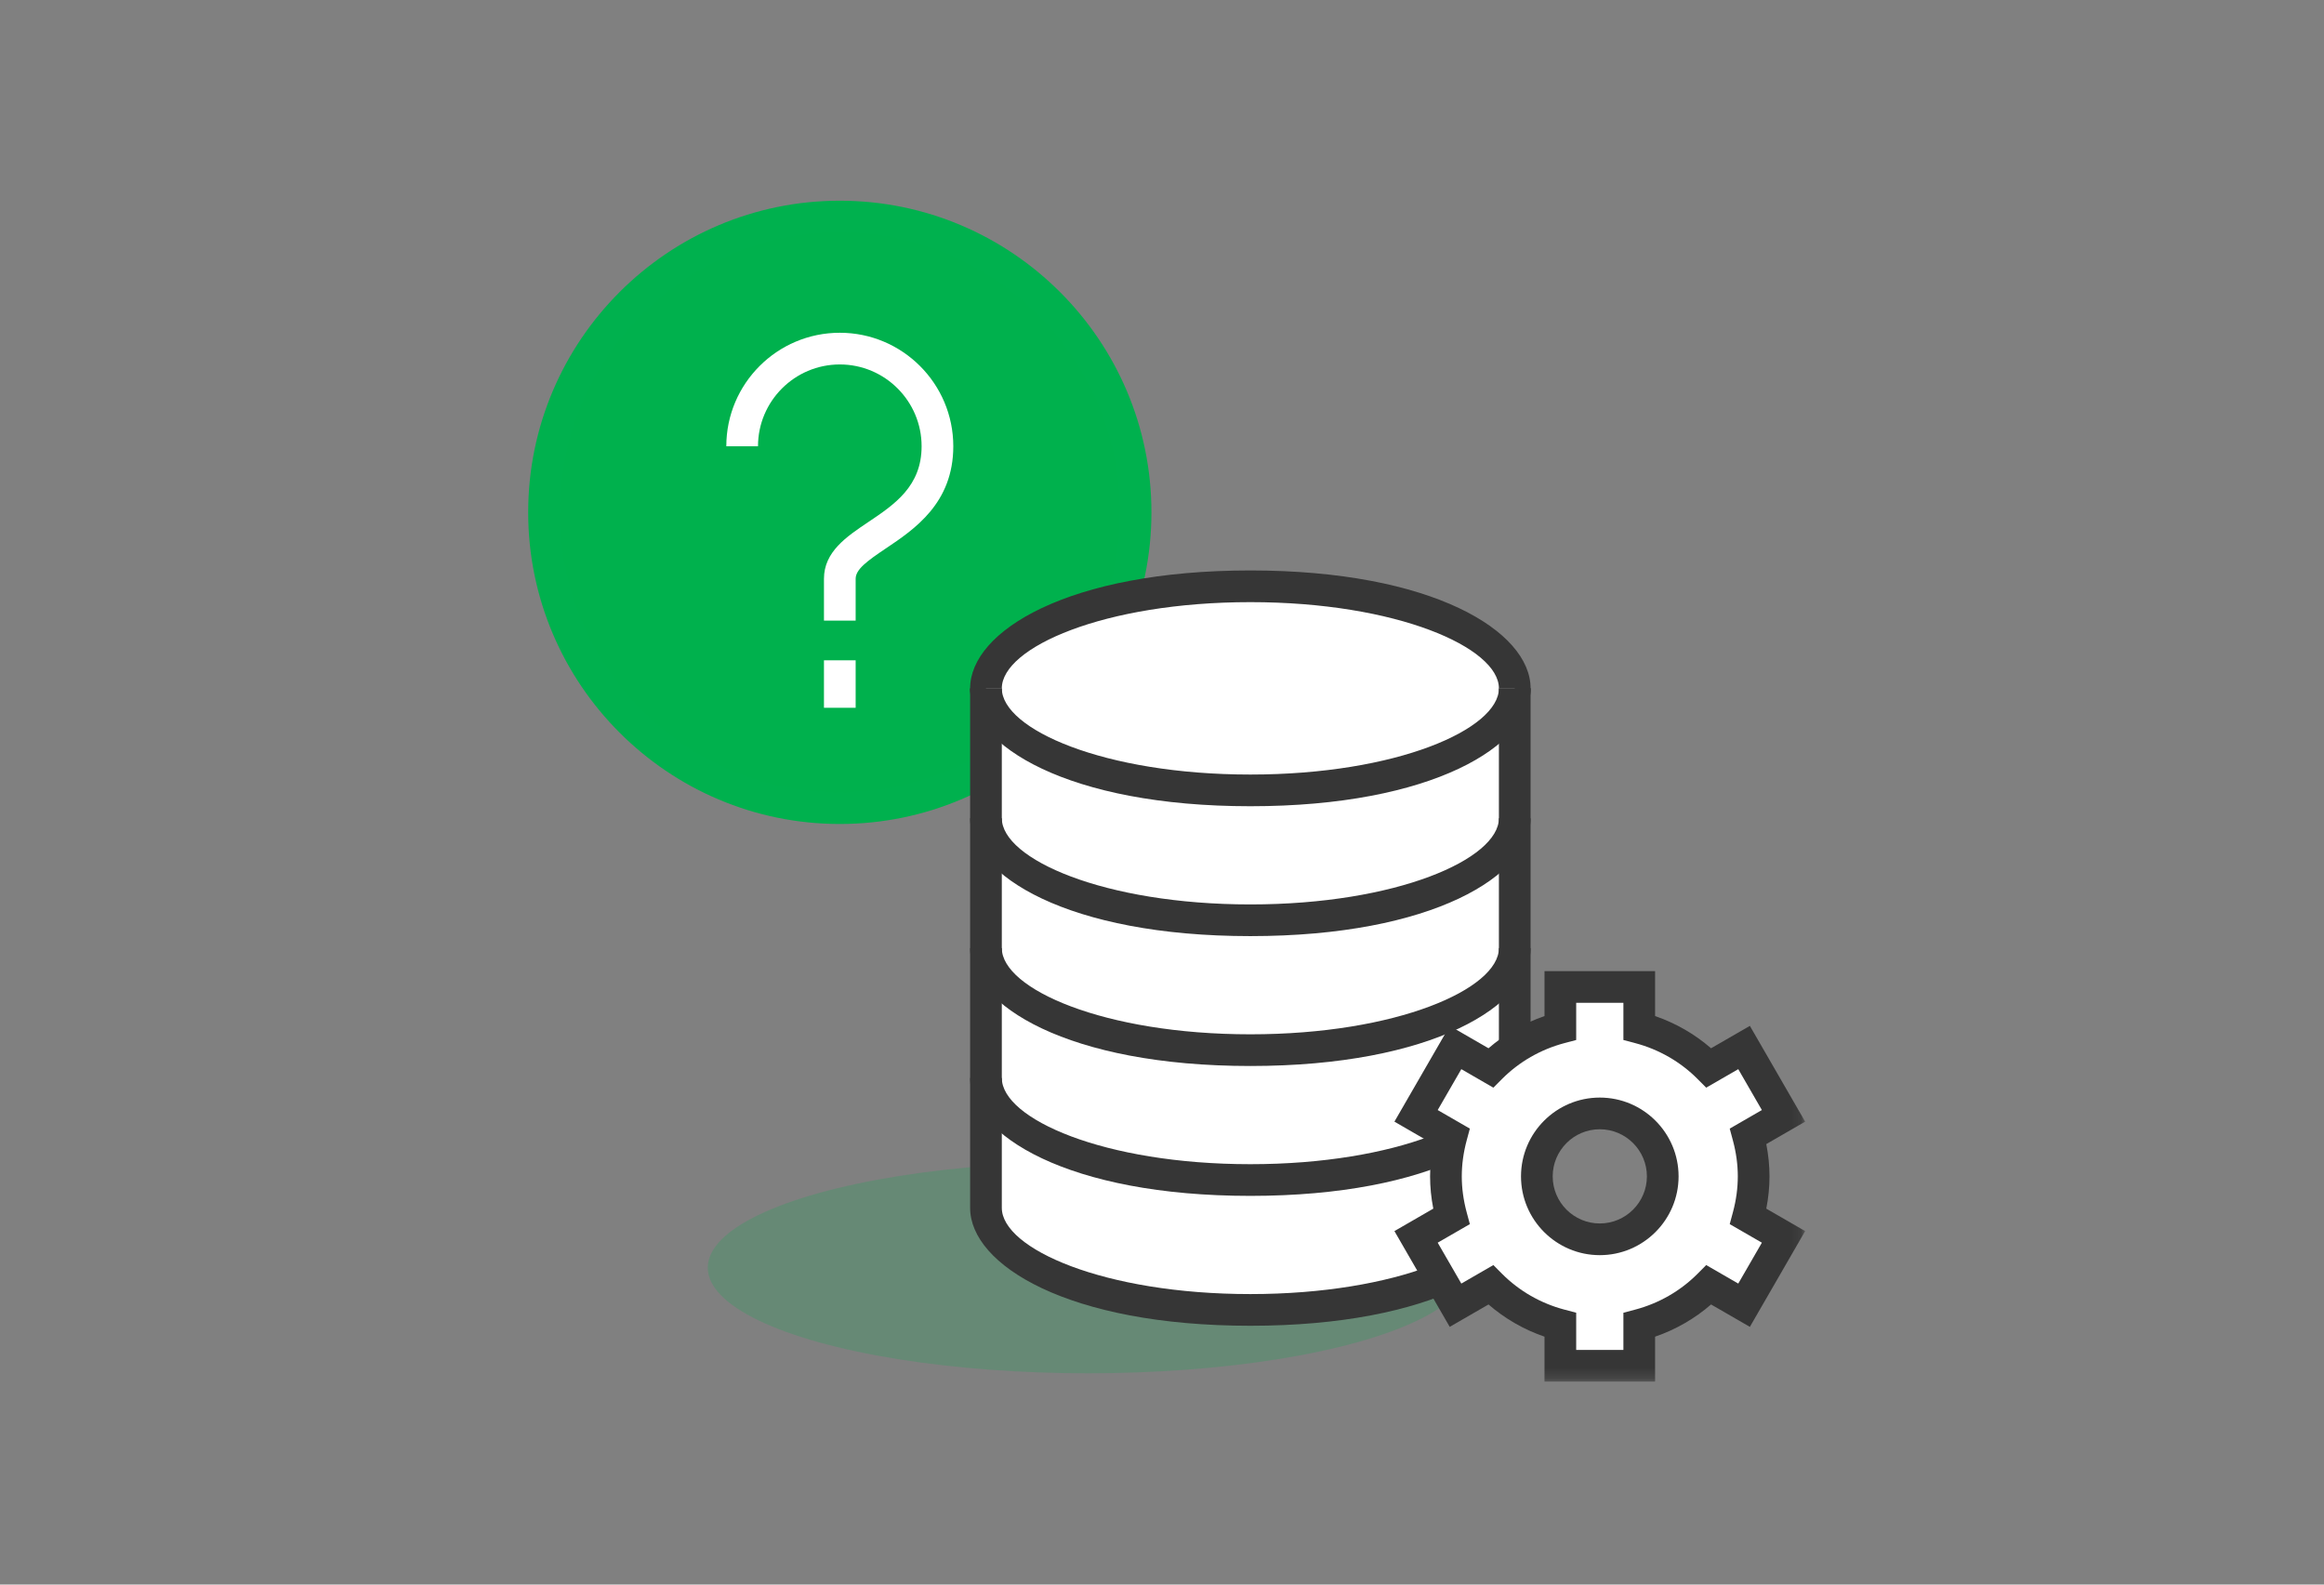 <?xml version="1.0" encoding="UTF-8"?>
<svg width="220px" height="150px" viewBox="0 0 220 150" version="1.1" xmlns="http://www.w3.org/2000/svg" xmlns:xlink="http://www.w3.org/1999/xlink">
    <rect x="0" y="0" width="220" height="150" fill="#808080" stroke="none"/>
    <!-- Generator: Sketch 43.2 (39069) - http://www.bohemiancoding.com/sketch -->
    <title>APITable Landing Page Copy 4</title>
    <desc>Created with Sketch.</desc>
    <defs>
        <polygon id="path-1" points="0 111.785 120.885 111.785 120.885 0 0 0"></polygon>
    </defs>
    <g id="Page-1" stroke="none" stroke-width="1" fill="none" fill-rule="evenodd">
        <g id="Page-1-Copy-2" transform="translate(50, 19)">
            <ellipse id="Oval" fill-opacity="0.2" fill="#00B14D" cx="53" cy="101" rx="36" ry="10"></ellipse>
            <path d="M57.5,29.5 C57.5,44.964 44.964,57.5 29.5,57.5 C14.035,57.5 1.5,44.964 1.5,29.5 C1.5,14.036 14.035,1.5 29.5,1.5 C44.964,1.5 57.5,14.036 57.5,29.5 Z" id="Fill-1" fill="#00B14D"></path>
            <path d="M29.5,3 C14.888,3 3,14.888 3,29.5 C3,44.112 14.888,56 29.5,56 C44.112,56 56,44.112 56,29.5 C56,14.888 44.112,3 29.5,3 M29.5,59 C13.233,59 0,45.767 0,29.5 C0,13.234 13.233,-0 29.5,-0 C45.767,-0 59,13.234 59,29.5 C59,45.767 45.767,59 29.5,59" id="Fill-3" fill="#00B14E"></path>
            <path d="M31,39.751 L28,39.751 L28,35.789 C28,33.232 30.133,31.803 32.195,30.42 C34.677,28.755 37.243,27.034 37.243,23.244 C37.243,18.974 33.77,15.5 29.5,15.5 C25.229,15.5 21.756,18.974 21.756,23.244 L18.756,23.244 C18.756,17.319 23.575,12.5 29.5,12.5 C35.424,12.5 40.243,17.319 40.243,23.244 C40.243,28.635 36.557,31.106 33.865,32.911 C32.083,34.106 31,34.897 31,35.789 L31,39.751 Z" id="Fill-6" fill="#FFFFFF"></path>
            <mask id="mask-2" fill="white">
                <use xlink:href="#path-1"></use>
            </mask>
            <g id="Clip-9"></g>
            <polygon id="Fill-8" fill="#FFFFFF" mask="url(#mask-2)" points="28 48 31 48 31 43.506 28 43.506"></polygon>
            <path d="M93.394,46.16 C93.394,51.495 82.188,55.82 68.366,55.82 C54.542,55.82 43.336,51.495 43.336,46.16 C43.336,40.825 54.542,36.5 68.366,36.5 C82.188,36.5 93.394,40.825 93.394,46.16" id="Fill-10" fill="#FFFFFF" mask="url(#mask-2)"></path>
            <path d="M68.365,38 C54.499,38 44.836,42.301 44.836,46.16 C44.836,50.02 54.499,54.32 68.365,54.32 C82.23,54.32 91.893,50.02 91.893,46.16 C91.893,42.301 82.23,38 68.365,38 M68.365,57.32 C51.134,57.32 41.836,51.57 41.836,46.16 C41.836,40.75 51.134,35 68.365,35 C85.595,35 94.893,40.75 94.893,46.16 C94.893,51.57 85.595,57.32 68.365,57.32" id="Fill-11" fill="#363636" mask="url(#mask-2)"></path>
            <path d="M43.336,46.16 L43.336,95.34 C43.336,100.675 54.542,105 68.365,105 C82.188,105 93.394,100.675 93.394,95.34 L93.394,46.16" id="Fill-12" fill="#FFFFFF" mask="url(#mask-2)"></path>
            <path d="M68.365,106.5 C51.134,106.5 41.836,100.75 41.836,95.34 L41.836,46.16 L44.836,46.16 L44.836,95.34 C44.836,99.199 54.499,103.5 68.365,103.5 C82.23,103.5 91.893,99.199 91.893,95.34 L91.893,46.16 L94.893,46.16 L94.893,95.34 C94.893,100.75 85.595,106.5 68.365,106.5" id="Fill-13" fill="#363636" mask="url(#mask-2)"></path>
            <path d="M68.365,57.32 C51.134,57.32 41.836,51.57 41.836,46.16 L44.836,46.16 C44.836,50.019 54.499,54.32 68.365,54.32 C82.23,54.32 91.893,50.019 91.893,46.16 L94.893,46.16 C94.893,51.57 85.595,57.32 68.365,57.32" id="Fill-14" fill="#363636" mask="url(#mask-2)"></path>
            <path d="M68.365,69.615 C51.134,69.615 41.836,63.865 41.836,58.455 L44.836,58.455 C44.836,62.314 54.499,66.615 68.365,66.615 C82.23,66.615 91.893,62.314 91.893,58.455 L94.893,58.455 C94.893,63.865 85.595,69.615 68.365,69.615" id="Fill-15" fill="#363636" mask="url(#mask-2)"></path>
            <path d="M68.365,81.91 C51.134,81.91 41.836,76.16 41.836,70.75 L44.836,70.75 C44.836,74.609 54.499,78.91 68.365,78.91 C82.23,78.91 91.893,74.609 91.893,70.75 L94.893,70.75 C94.893,76.16 85.595,81.91 68.365,81.91" id="Fill-16" fill="#363636" mask="url(#mask-2)"></path>
            <path d="M68.365,94.205 C51.134,94.205 41.836,88.455 41.836,83.045 L44.836,83.045 C44.836,86.904 54.499,91.205 68.365,91.205 C82.23,91.205 91.893,86.904 91.893,83.045 L94.893,83.045 C94.893,88.455 85.595,94.205 68.365,94.205" id="Fill-17" fill="#363636" mask="url(#mask-2)"></path>
            <path d="M101.443,98.316 C98.152,98.316 95.485,95.649 95.485,92.358 C95.485,89.067 98.152,86.399 101.443,86.399 C104.734,86.399 107.402,89.067 107.402,92.358 C107.402,95.649 104.734,98.316 101.443,98.316 M116.008,92.358 C116.008,91.042 115.818,89.773 115.491,88.56 L118.836,86.628 L115.101,80.16 L111.766,82.086 C109.974,80.284 107.709,78.964 105.178,78.294 L105.178,74.431 L97.709,74.431 L97.709,78.294 C95.178,78.964 92.912,80.284 91.12,82.086 L87.786,80.16 L84.05,86.628 L87.395,88.56 C87.068,89.773 86.878,91.042 86.878,92.358 C86.878,93.674 87.068,94.943 87.395,96.156 L84.05,98.087 L87.786,104.555 L91.12,102.63 C92.912,104.431 95.178,105.752 97.709,106.421 L97.709,110.285 L105.178,110.285 L105.178,106.421 C107.709,105.752 109.974,104.431 111.766,102.63 L115.101,104.555 L118.836,98.087 L115.491,96.156 C115.818,94.943 116.008,93.674 116.008,92.358" id="Fill-18" fill="#FFFFFF" mask="url(#mask-2)"></path>
            <path d="M101.443,87.899 C98.985,87.899 96.985,89.899 96.985,92.358 C96.985,94.816 98.985,96.816 101.443,96.816 C103.902,96.816 105.902,94.816 105.902,92.358 C105.902,89.899 103.902,87.899 101.443,87.899 L101.443,87.899 Z M101.443,99.816 C97.331,99.816 93.985,96.47 93.985,92.358 C93.985,88.245 97.331,84.899 101.443,84.899 C105.556,84.899 108.902,88.245 108.902,92.358 C108.902,96.47 105.556,99.816 101.443,99.816 L101.443,99.816 Z M99.209,108.785 L103.678,108.785 L103.678,105.267 L104.795,104.971 C107.038,104.378 109.082,103.202 110.703,101.573 L111.517,100.754 L114.552,102.506 L116.787,98.635 L113.743,96.878 L114.043,95.765 C114.352,94.62 114.508,93.473 114.508,92.358 C114.508,91.243 114.352,90.096 114.043,88.951 L113.743,87.837 L116.787,86.08 L114.552,82.209 L111.516,83.961 L110.703,83.143 C109.083,81.514 107.04,80.338 104.794,79.744 L103.678,79.448 L103.678,75.931 L99.209,75.931 L99.209,79.448 L98.093,79.744 C95.846,80.339 93.803,81.515 92.183,83.143 L91.369,83.961 L88.335,82.209 L86.099,86.08 L89.143,87.837 L88.843,88.951 C88.534,90.096 88.378,91.243 88.378,92.358 C88.378,93.473 88.534,94.62 88.843,95.765 L89.143,96.878 L86.099,98.635 L88.335,102.506 L91.369,100.754 L92.183,101.573 C93.804,103.202 95.848,104.378 98.092,104.971 L99.209,105.267 L99.209,108.785 Z M106.678,111.785 L96.209,111.785 L96.209,107.533 C94.258,106.863 92.458,105.827 90.909,104.484 L87.237,106.604 L82.002,97.538 L85.682,95.413 C85.48,94.388 85.378,93.365 85.378,92.358 C85.378,91.351 85.48,90.328 85.682,89.303 L82.002,87.177 L87.237,78.111 L90.909,80.231 C92.457,78.889 94.257,77.853 96.209,77.183 L96.209,72.931 L106.678,72.931 L106.678,77.183 C108.629,77.853 110.429,78.89 111.977,80.232 L115.65,78.111 L120.884,87.177 L117.204,89.303 C117.406,90.328 117.508,91.351 117.508,92.358 C117.508,93.365 117.406,94.388 117.204,95.413 L120.884,97.538 L115.65,106.604 L111.977,104.484 C110.428,105.827 108.628,106.863 106.678,107.533 L106.678,111.785 Z" id="Fill-19" fill="#363636" mask="url(#mask-2)"></path>
        </g>
    </g>
</svg>